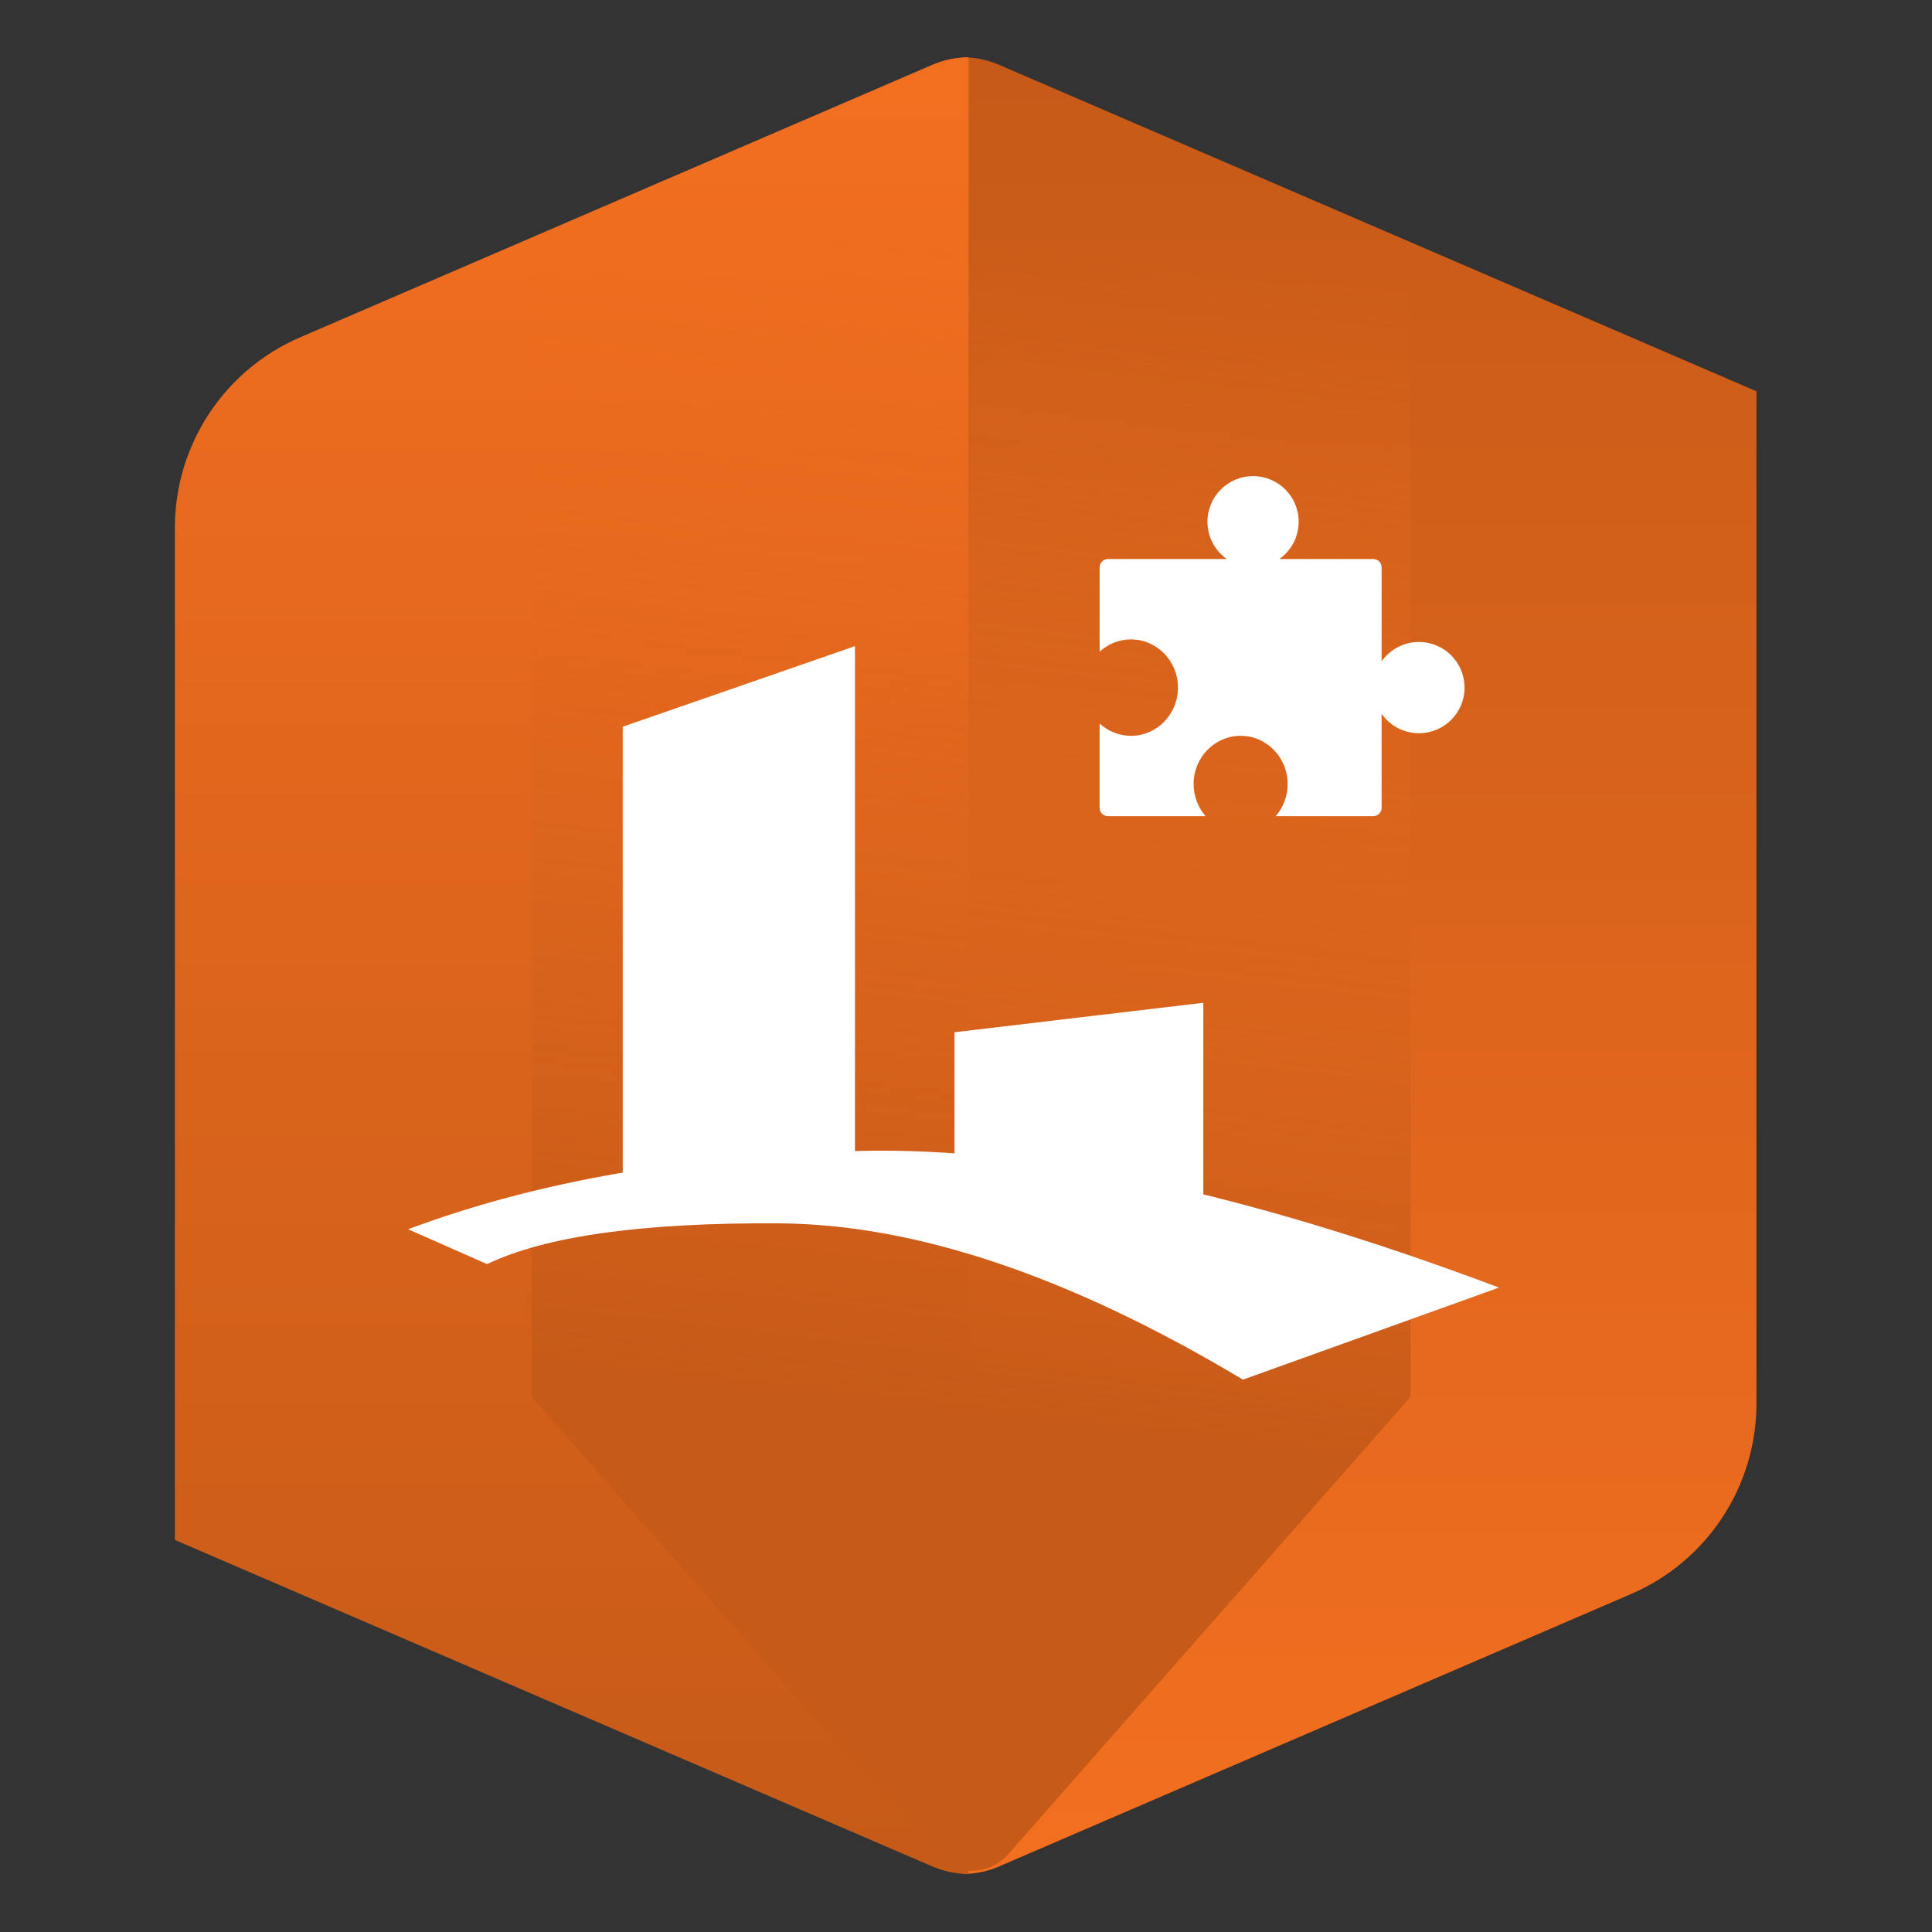 <?xml version="1.0" encoding="UTF-8" standalone="no"?>
<!DOCTYPE svg PUBLIC "-//W3C//DTD SVG 1.1//EN" "http://www.w3.org/Graphics/SVG/1.1/DTD/svg11.dtd">
<svg width="100%" height="100%" viewBox="0 0 222 222" version="1.1" xmlns="http://www.w3.org/2000/svg" xmlns:xlink="http://www.w3.org/1999/xlink" xml:space="preserve" xmlns:serif="http://www.serif.com/" style="fill-rule:evenodd;clip-rule:evenodd;stroke-linejoin:round;stroke-miterlimit:2;">
    <rect x="0" y="0" width="222" height="222" fill="#333333" stroke="none"/>
    <g transform="matrix(1,0,0,1,15,0)">
        <g transform="matrix(1,0,0,1,-15,0)">
            <rect x="0" y="0" width="222" height="222" style="fill:none;"/>
        </g>
        <g id="Group-7-Copy" transform="matrix(0.953,0,0,0.953,5.096,6.583)">
            <g id="Group-7-Copy-3">
                <path id="Combined-Shape-Copy-45" d="M99.354,0.899L190.695,40.272L190.695,162.324C190.695,172.306 184.758,181.331 175.591,185.282L99.354,218.145C97.964,218.744 96.482,219.043 95,219.043L95,0C96.482,0 97.964,0.3 99.354,0.899Z" style="fill:url(#_Linear1);"/>
                <g id="Combined-Shape-Copy-46" transform="matrix(-1,-7.65714e-16,7.65714e-16,-1,95.695,219.043)">
                    <path d="M4.354,0.899L95.695,40.272L95.695,162.324C95.695,172.306 89.758,181.331 80.591,185.282L4.354,218.145C2.964,218.744 1.482,219.043 0,219.043L0,0C1.482,0 2.964,0.3 4.354,0.899Z" style="fill:url(#_Linear2);"/>
                </g>
                <path id="Polygon-Copy-8" d="M149,22L149,161.5L100.505,216.629C98.316,219.117 94.525,219.359 92.037,217.171C91.845,217.002 91.664,216.821 91.495,216.629L43,161.5L43,22L149,22Z" style="fill:url(#_Linear3);"/>
            </g>
            <g id="Group-2" transform="matrix(1,0,0,1,27,50)">
                <g id="Group-12" transform="matrix(1,0,0,1,0,21)">
                    <g id="Group-13">
                        <g id="Path-9" transform="matrix(0.995,-0.105,0.105,0.995,-7.525,7.417)">
                            <path d="M132,84.204C102.959,69.637 78.063,61.489 57.313,59.76C36.563,58.031 18.125,59.251 2,63.419L11.018,68.594C18.389,65.968 30.243,65.573 46.58,67.409C62.917,69.244 80.772,77.441 100.145,92L132,84.204Z" style="fill:white;"/>
                        </g>
                        <path id="Combined-Shape-Copy-2" d="M55,0L55,68L27,68L27,9.714L55,0Z" style="fill:white;"/>
                    </g>
                    <path id="Combined-Shape-Copy-3" d="M97,43L97,68L67,68L67,46.555L97,43Z" style="fill:white;"/>
                </g>
                <g id="Combined-Shape" transform="matrix(-3.82857e-16,1,-1,-3.82857e-16,127.5,-85.5)">
                    <path d="M111.5,-1C114.538,-1 117,1.462 117,4.5C117,6.36 116.076,8.005 114.663,9L126,9C126.552,9 127,9.448 127,10L127,21.776C125.972,20.879 124.614,20.333 123.125,20.333C119.915,20.333 117.313,22.87 117.313,26C117.313,29.129 119.915,31.667 123.125,31.667C124.614,31.667 125.972,31.121 127,30.223L127,42C127,42.552 126.552,43 126,43L115.832,43C116.753,41.997 117.313,40.673 117.313,39.222C117.313,36.092 114.71,33.555 111.5,33.555C108.29,33.555 105.688,36.092 105.688,39.222C105.688,40.673 106.247,41.997 107.168,43L97,43C96.448,43 96,42.552 96,42L96,27.664C95.004,29.077 93.36,30 91.5,30C88.462,30 86,27.538 86,24.5C86,21.462 88.462,19 91.5,19C93.36,19 95.004,19.923 96,21.336L96,10C96,9.448 96.448,9 97,9L108.337,9C106.924,8.005 106,6.36 106,4.5C106,1.462 108.462,-1 111.5,-1Z" style="fill:white;"/>
                </g>
            </g>
        </g>
    </g>
    <defs>
        <linearGradient id="_Linear1" x1="0" y1="0" x2="1" y2="0" gradientUnits="userSpaceOnUse" gradientTransform="matrix(1.34125e-14,-219.043,219.043,1.34125e-14,95,219.043)"><stop offset="0" style="stop-color:rgb(243,111,32);stop-opacity:1"/><stop offset="1" style="stop-color:rgb(198,90,24);stop-opacity:1"/></linearGradient>
        <linearGradient id="_Linear2" x1="0" y1="0" x2="1" y2="0" gradientUnits="userSpaceOnUse" gradientTransform="matrix(1.34125e-14,-219.043,219.043,1.34125e-14,3.33067e-14,219.043)"><stop offset="0" style="stop-color:rgb(243,111,32);stop-opacity:1"/><stop offset="1" style="stop-color:rgb(198,90,24);stop-opacity:1"/></linearGradient>
        <linearGradient id="_Linear3" x1="0" y1="0" x2="1" y2="0" gradientUnits="userSpaceOnUse" gradientTransform="matrix(14.925,-138.925,138.925,14.925,81.075,160.925)"><stop offset="0" style="stop-color:rgb(198,90,24);stop-opacity:1"/><stop offset="1" style="stop-color:rgb(243,111,32);stop-opacity:0"/></linearGradient>
    </defs>
</svg>
